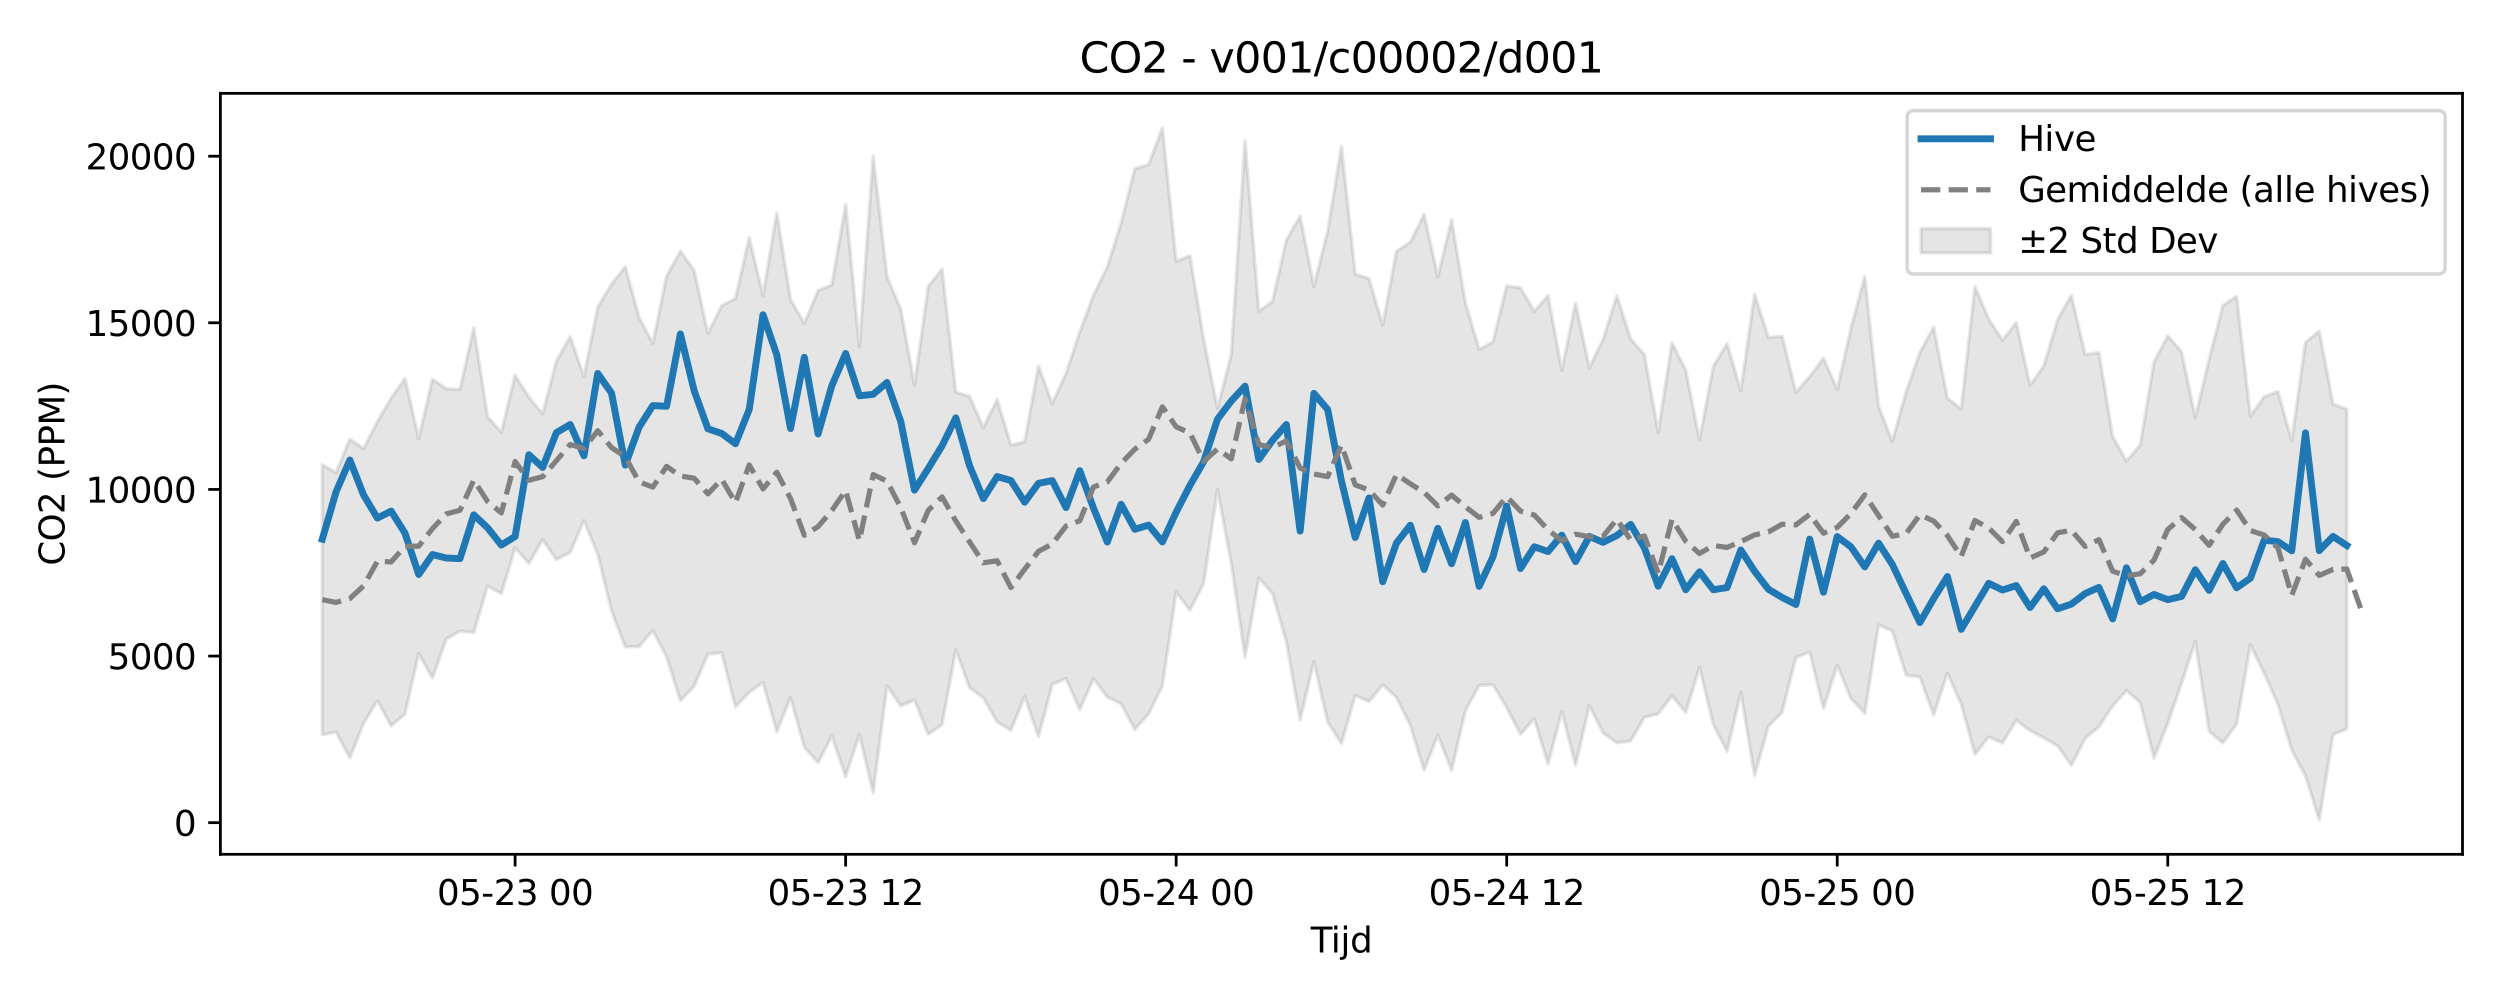 <?xml version="1.0" encoding="utf-8" standalone="no"?>
<!DOCTYPE svg PUBLIC "-//W3C//DTD SVG 1.1//EN"
  "http://www.w3.org/Graphics/SVG/1.1/DTD/svg11.dtd">
<svg xmlns:xlink="http://www.w3.org/1999/xlink" width="720pt" height="288pt" viewBox="0 0 720 288" xmlns="http://www.w3.org/2000/svg" version="1.1">
 <defs>
  <style type="text/css">*{stroke-linejoin: round; stroke-linecap: butt}</style>
 </defs>
 <g id="figure_1">
  <g id="patch_1">
   <path d="M 0 288 
L 720 288 
L 720 0 
L 0 0 
z
" style="fill: #ffffff"/>
  </g>
  <g id="axes_1">
   <g id="patch_2">
    <path d="M 63.47 246.04 
L 709.2 246.04 
L 709.2 26.88 
L 63.47 26.88 
z
" style="fill: #ffffff"/>
   </g>
   <g id="FillBetweenPolyCollection_1">
    <defs>
     <path id="m6655525fe7" d="M 92.821 -154.16 
L 92.821 -76.426 
L 96.788 -77.135 
L 100.754 -69.691 
L 104.721 -79.744 
L 108.687 -86.208 
L 112.653 -78.952 
L 116.62 -82.343 
L 120.586 -99.752 
L 124.553 -92.771 
L 128.519 -103.938 
L 132.485 -106.259 
L 136.452 -105.819 
L 140.418 -119.197 
L 144.385 -117.043 
L 148.351 -130.26 
L 152.317 -125.713 
L 156.284 -132.64 
L 160.25 -126.837 
L 164.217 -128.931 
L 168.183 -138.089 
L 172.149 -128.397 
L 176.116 -112.069 
L 180.082 -101.693 
L 184.049 -101.79 
L 188.015 -106.404 
L 191.981 -98.877 
L 195.948 -86.169 
L 199.914 -90.416 
L 203.881 -99.601 
L 207.847 -100.021 
L 211.813 -84.425 
L 215.78 -88.603 
L 219.746 -91.478 
L 223.713 -77.292 
L 227.679 -87.034 
L 231.645 -72.841 
L 235.612 -68.35 
L 239.578 -76.042 
L 243.545 -64.373 
L 247.511 -76.501 
L 251.477 -59.657 
L 255.444 -90.473 
L 259.41 -84.742 
L 263.377 -86.346 
L 267.343 -76.532 
L 271.309 -79.321 
L 275.276 -100.849 
L 279.242 -89.935 
L 283.209 -87.026 
L 287.175 -80.072 
L 291.141 -77.696 
L 295.108 -87.429 
L 299.074 -75.848 
L 303.041 -90.877 
L 307.007 -92.589 
L 310.973 -83.638 
L 314.94 -92.547 
L 318.906 -87.24 
L 322.873 -85.336 
L 326.839 -77.918 
L 330.805 -82.412 
L 334.772 -90.482 
L 338.738 -117.431 
L 342.705 -112.25 
L 346.671 -120.02 
L 350.637 -147.024 
L 354.604 -125.821 
L 358.57 -98.795 
L 362.537 -121.598 
L 366.503 -117.037 
L 370.469 -103.209 
L 374.436 -80.672 
L 378.402 -97.445 
L 382.369 -80.086 
L 386.335 -73.873 
L 390.301 -87.696 
L 394.268 -85.981 
L 398.234 -90.757 
L 402.201 -87.072 
L 406.167 -79.118 
L 410.133 -66.188 
L 414.1 -76.339 
L 418.066 -66.159 
L 422.033 -83.351 
L 425.999 -90.594 
L 429.965 -90.806 
L 433.932 -84.259 
L 437.898 -76.525 
L 441.865 -81.026 
L 445.831 -67.964 
L 449.797 -83.109 
L 453.764 -67.62 
L 457.73 -84.766 
L 461.697 -76.906 
L 465.663 -74.081 
L 469.629 -74.567 
L 473.596 -81.436 
L 477.562 -82.438 
L 481.529 -87.59 
L 485.495 -82.84 
L 489.461 -95.821 
L 493.428 -79.373 
L 497.394 -71.632 
L 501.361 -88.594 
L 505.327 -64.614 
L 509.293 -78.826 
L 513.26 -82.901 
L 517.226 -98.661 
L 521.193 -100.218 
L 525.159 -83.985 
L 529.125 -96.435 
L 533.092 -86.782 
L 537.058 -82.611 
L 541.025 -108.056 
L 544.991 -106.29 
L 548.957 -93.534 
L 552.924 -93.077 
L 556.89 -82.117 
L 560.857 -94.152 
L 564.823 -85.252 
L 568.789 -70.772 
L 572.756 -75.77 
L 576.722 -74.005 
L 580.689 -80.584 
L 584.655 -77.593 
L 588.621 -75.478 
L 592.588 -73.182 
L 596.554 -67.614 
L 600.521 -75.339 
L 604.487 -78.713 
L 608.453 -84.722 
L 612.42 -89.133 
L 616.386 -85.651 
L 620.353 -69.713 
L 624.319 -79.729 
L 628.285 -91.239 
L 632.252 -103.239 
L 636.218 -77.458 
L 640.185 -74.034 
L 644.151 -79.531 
L 648.117 -102.323 
L 652.084 -94.085 
L 656.05 -85.161 
L 660.017 -72.027 
L 663.983 -64.51 
L 667.949 -51.922 
L 671.916 -76.417 
L 675.882 -78.102 
L 675.882 -170.117 
L 675.882 -170.117 
L 671.916 -171.62 
L 667.949 -192.622 
L 663.983 -189.4 
L 660.017 -161.06 
L 656.05 -175.26 
L 652.084 -173.754 
L 648.117 -168.086 
L 644.151 -202.642 
L 640.185 -200.001 
L 636.218 -184.437 
L 632.252 -167.715 
L 628.285 -186.642 
L 624.319 -191.296 
L 620.353 -183.701 
L 616.386 -159.849 
L 612.42 -155.225 
L 608.453 -162.24 
L 604.487 -186.461 
L 600.521 -185.912 
L 596.554 -202.949 
L 592.588 -195.923 
L 588.621 -182.619 
L 584.655 -176.964 
L 580.689 -195.097 
L 576.722 -190.007 
L 572.756 -196.066 
L 568.789 -205.449 
L 564.823 -170.229 
L 560.857 -173.326 
L 556.89 -193.778 
L 552.924 -186.462 
L 548.957 -175.15 
L 544.991 -160.853 
L 541.025 -170.952 
L 537.058 -208.352 
L 533.092 -193.526 
L 529.125 -175.803 
L 525.159 -184.883 
L 521.193 -179.51 
L 517.226 -175.006 
L 513.26 -191.148 
L 509.293 -190.761 
L 505.327 -203.283 
L 501.361 -175.446 
L 497.394 -189.049 
L 493.428 -182.414 
L 489.461 -161.366 
L 485.495 -181.404 
L 481.529 -189.279 
L 477.562 -163.396 
L 473.596 -185.848 
L 469.629 -190.381 
L 465.663 -202.838 
L 461.697 -190.242 
L 457.73 -182.123 
L 453.764 -200.7 
L 449.797 -181.401 
L 445.831 -202.89 
L 441.865 -198.323 
L 437.898 -205.109 
L 433.932 -205.641 
L 429.965 -189.485 
L 425.999 -187.39 
L 422.033 -200.753 
L 418.066 -224.683 
L 414.1 -208.248 
L 410.133 -226.24 
L 406.167 -218.23 
L 402.201 -215.66 
L 398.234 -194.335 
L 394.268 -207.772 
L 390.301 -209.036 
L 386.335 -245.778 
L 382.369 -221.371 
L 378.402 -205.503 
L 374.436 -225.753 
L 370.469 -218.851 
L 366.503 -201.218 
L 362.537 -198.311 
L 358.57 -247.429 
L 354.604 -185.879 
L 350.637 -170.373 
L 346.671 -190.18 
L 342.705 -214.366 
L 338.738 -212.741 
L 334.772 -251.158 
L 330.805 -240.605 
L 326.839 -239.387 
L 322.873 -223.767 
L 318.906 -211.12 
L 314.94 -202.992 
L 310.973 -192.398 
L 307.007 -180.41 
L 303.041 -171.786 
L 299.074 -182.557 
L 295.108 -160.742 
L 291.141 -159.839 
L 287.175 -172.931 
L 283.209 -164.815 
L 279.242 -173.835 
L 275.276 -175.037 
L 271.309 -210.468 
L 267.343 -205.534 
L 263.377 -177.049 
L 259.41 -198.919 
L 255.444 -208.406 
L 251.477 -242.985 
L 247.511 -188.082 
L 243.545 -229.139 
L 239.578 -205.933 
L 235.612 -204.336 
L 231.645 -194.834 
L 227.679 -201.726 
L 223.713 -226.701 
L 219.746 -202.883 
L 215.78 -219.581 
L 211.813 -202.042 
L 207.847 -199.921 
L 203.881 -191.937 
L 199.914 -210.152 
L 195.948 -215.646 
L 191.981 -208.51 
L 188.015 -189.04 
L 184.049 -196.628 
L 180.082 -211.141 
L 176.116 -206.159 
L 172.149 -199.535 
L 168.183 -179.556 
L 164.217 -191.032 
L 160.25 -184.009 
L 156.284 -168.8 
L 152.317 -173.645 
L 148.351 -179.886 
L 144.385 -163.53 
L 140.418 -167.922 
L 136.452 -193.618 
L 132.485 -175.843 
L 128.519 -176.03 
L 124.553 -178.758 
L 120.586 -161.642 
L 116.62 -179.026 
L 112.653 -173.356 
L 108.687 -166.548 
L 104.721 -158.811 
L 100.754 -161.524 
L 96.788 -151.877 
L 92.821 -154.16 
z
" style="stroke: #808080; stroke-opacity: 0.2"/>
    </defs>
    <g clip-path="url(#pc5f9fccca8)">
     <use xlink:href="#m6655525fe7" x="0" y="288" style="fill: #808080; fill-opacity: 0.2; stroke: #808080; stroke-opacity: 0.2"/>
    </g>
   </g>
   <g id="matplotlib.axis_1">
    <g id="xtick_1">
     <g id="line2d_1">
      <defs>
       <path id="m9330e17f0e" d="M 0 0 
L 0 3.5 
" style="stroke: #000000; stroke-width: 0.8"/>
      </defs>
      <g>
       <use xlink:href="#m9330e17f0e" x="148.351" y="246.04" style="stroke: #000000; stroke-width: 0.8"/>
      </g>
     </g>
     <g id="text_1">
      <!-- 05-23 00 -->
      <g transform="translate(125.871 260.638) scale(0.1 -0.1)">
       <defs>
        <path id="DejaVuSans-30" d="M 2034 4250 
Q 1547 4250 1301 3770 
Q 1056 3291 1056 2328 
Q 1056 1369 1301 889 
Q 1547 409 2034 409 
Q 2525 409 2770 889 
Q 3016 1369 3016 2328 
Q 3016 3291 2770 3770 
Q 2525 4250 2034 4250 
z
M 2034 4750 
Q 2819 4750 3233 4129 
Q 3647 3509 3647 2328 
Q 3647 1150 3233 529 
Q 2819 -91 2034 -91 
Q 1250 -91 836 529 
Q 422 1150 422 2328 
Q 422 3509 836 4129 
Q 1250 4750 2034 4750 
z
" transform="scale(0.016)"/>
        <path id="DejaVuSans-35" d="M 691 4666 
L 3169 4666 
L 3169 4134 
L 1269 4134 
L 1269 2991 
Q 1406 3038 1543 3061 
Q 1681 3084 1819 3084 
Q 2600 3084 3056 2656 
Q 3513 2228 3513 1497 
Q 3513 744 3044 326 
Q 2575 -91 1722 -91 
Q 1428 -91 1123 -41 
Q 819 9 494 109 
L 494 744 
Q 775 591 1075 516 
Q 1375 441 1709 441 
Q 2250 441 2565 725 
Q 2881 1009 2881 1497 
Q 2881 1984 2565 2268 
Q 2250 2553 1709 2553 
Q 1456 2553 1204 2497 
Q 953 2441 691 2322 
L 691 4666 
z
" transform="scale(0.016)"/>
        <path id="DejaVuSans-2d" d="M 313 2009 
L 1997 2009 
L 1997 1497 
L 313 1497 
L 313 2009 
z
" transform="scale(0.016)"/>
        <path id="DejaVuSans-32" d="M 1228 531 
L 3431 531 
L 3431 0 
L 469 0 
L 469 531 
Q 828 903 1448 1529 
Q 2069 2156 2228 2338 
Q 2531 2678 2651 2914 
Q 2772 3150 2772 3378 
Q 2772 3750 2511 3984 
Q 2250 4219 1831 4219 
Q 1534 4219 1204 4116 
Q 875 4013 500 3803 
L 500 4441 
Q 881 4594 1212 4672 
Q 1544 4750 1819 4750 
Q 2544 4750 2975 4387 
Q 3406 4025 3406 3419 
Q 3406 3131 3298 2873 
Q 3191 2616 2906 2266 
Q 2828 2175 2409 1742 
Q 1991 1309 1228 531 
z
" transform="scale(0.016)"/>
        <path id="DejaVuSans-33" d="M 2597 2516 
Q 3050 2419 3304 2112 
Q 3559 1806 3559 1356 
Q 3559 666 3084 287 
Q 2609 -91 1734 -91 
Q 1441 -91 1130 -33 
Q 819 25 488 141 
L 488 750 
Q 750 597 1062 519 
Q 1375 441 1716 441 
Q 2309 441 2620 675 
Q 2931 909 2931 1356 
Q 2931 1769 2642 2001 
Q 2353 2234 1838 2234 
L 1294 2234 
L 1294 2753 
L 1863 2753 
Q 2328 2753 2575 2939 
Q 2822 3125 2822 3475 
Q 2822 3834 2567 4026 
Q 2313 4219 1838 4219 
Q 1578 4219 1281 4162 
Q 984 4106 628 3988 
L 628 4550 
Q 988 4650 1302 4700 
Q 1616 4750 1894 4750 
Q 2613 4750 3031 4423 
Q 3450 4097 3450 3541 
Q 3450 3153 3228 2886 
Q 3006 2619 2597 2516 
z
" transform="scale(0.016)"/>
        <path id="DejaVuSans-20" transform="scale(0.016)"/>
       </defs>
       <use xlink:href="#DejaVuSans-30"/>
       <use xlink:href="#DejaVuSans-35" transform="translate(63.623 0)"/>
       <use xlink:href="#DejaVuSans-2d" transform="translate(127.246 0)"/>
       <use xlink:href="#DejaVuSans-32" transform="translate(163.33 0)"/>
       <use xlink:href="#DejaVuSans-33" transform="translate(226.953 0)"/>
       <use xlink:href="#DejaVuSans-20" transform="translate(290.576 0)"/>
       <use xlink:href="#DejaVuSans-30" transform="translate(322.363 0)"/>
       <use xlink:href="#DejaVuSans-30" transform="translate(385.986 0)"/>
      </g>
     </g>
    </g>
    <g id="xtick_2">
     <g id="line2d_2">
      <g>
       <use xlink:href="#m9330e17f0e" x="243.545" y="246.04" style="stroke: #000000; stroke-width: 0.8"/>
      </g>
     </g>
     <g id="text_2">
      <!-- 05-23 12 -->
      <g transform="translate(221.064 260.638) scale(0.1 -0.1)">
       <defs>
        <path id="DejaVuSans-31" d="M 794 531 
L 1825 531 
L 1825 4091 
L 703 3866 
L 703 4441 
L 1819 4666 
L 2450 4666 
L 2450 531 
L 3481 531 
L 3481 0 
L 794 0 
L 794 531 
z
" transform="scale(0.016)"/>
       </defs>
       <use xlink:href="#DejaVuSans-30"/>
       <use xlink:href="#DejaVuSans-35" transform="translate(63.623 0)"/>
       <use xlink:href="#DejaVuSans-2d" transform="translate(127.246 0)"/>
       <use xlink:href="#DejaVuSans-32" transform="translate(163.33 0)"/>
       <use xlink:href="#DejaVuSans-33" transform="translate(226.953 0)"/>
       <use xlink:href="#DejaVuSans-20" transform="translate(290.576 0)"/>
       <use xlink:href="#DejaVuSans-31" transform="translate(322.363 0)"/>
       <use xlink:href="#DejaVuSans-32" transform="translate(385.986 0)"/>
      </g>
     </g>
    </g>
    <g id="xtick_3">
     <g id="line2d_3">
      <g>
       <use xlink:href="#m9330e17f0e" x="338.738" y="246.04" style="stroke: #000000; stroke-width: 0.8"/>
      </g>
     </g>
     <g id="text_3">
      <!-- 05-24 00 -->
      <g transform="translate(316.258 260.638) scale(0.1 -0.1)">
       <defs>
        <path id="DejaVuSans-34" d="M 2419 4116 
L 825 1625 
L 2419 1625 
L 2419 4116 
z
M 2253 4666 
L 3047 4666 
L 3047 1625 
L 3713 1625 
L 3713 1100 
L 3047 1100 
L 3047 0 
L 2419 0 
L 2419 1100 
L 313 1100 
L 313 1709 
L 2253 4666 
z
" transform="scale(0.016)"/>
       </defs>
       <use xlink:href="#DejaVuSans-30"/>
       <use xlink:href="#DejaVuSans-35" transform="translate(63.623 0)"/>
       <use xlink:href="#DejaVuSans-2d" transform="translate(127.246 0)"/>
       <use xlink:href="#DejaVuSans-32" transform="translate(163.33 0)"/>
       <use xlink:href="#DejaVuSans-34" transform="translate(226.953 0)"/>
       <use xlink:href="#DejaVuSans-20" transform="translate(290.576 0)"/>
       <use xlink:href="#DejaVuSans-30" transform="translate(322.363 0)"/>
       <use xlink:href="#DejaVuSans-30" transform="translate(385.986 0)"/>
      </g>
     </g>
    </g>
    <g id="xtick_4">
     <g id="line2d_4">
      <g>
       <use xlink:href="#m9330e17f0e" x="433.932" y="246.04" style="stroke: #000000; stroke-width: 0.8"/>
      </g>
     </g>
     <g id="text_4">
      <!-- 05-24 12 -->
      <g transform="translate(411.451 260.638) scale(0.1 -0.1)">
       <use xlink:href="#DejaVuSans-30"/>
       <use xlink:href="#DejaVuSans-35" transform="translate(63.623 0)"/>
       <use xlink:href="#DejaVuSans-2d" transform="translate(127.246 0)"/>
       <use xlink:href="#DejaVuSans-32" transform="translate(163.33 0)"/>
       <use xlink:href="#DejaVuSans-34" transform="translate(226.953 0)"/>
       <use xlink:href="#DejaVuSans-20" transform="translate(290.576 0)"/>
       <use xlink:href="#DejaVuSans-31" transform="translate(322.363 0)"/>
       <use xlink:href="#DejaVuSans-32" transform="translate(385.986 0)"/>
      </g>
     </g>
    </g>
    <g id="xtick_5">
     <g id="line2d_5">
      <g>
       <use xlink:href="#m9330e17f0e" x="529.125" y="246.04" style="stroke: #000000; stroke-width: 0.8"/>
      </g>
     </g>
     <g id="text_5">
      <!-- 05-25 00 -->
      <g transform="translate(506.645 260.638) scale(0.1 -0.1)">
       <use xlink:href="#DejaVuSans-30"/>
       <use xlink:href="#DejaVuSans-35" transform="translate(63.623 0)"/>
       <use xlink:href="#DejaVuSans-2d" transform="translate(127.246 0)"/>
       <use xlink:href="#DejaVuSans-32" transform="translate(163.33 0)"/>
       <use xlink:href="#DejaVuSans-35" transform="translate(226.953 0)"/>
       <use xlink:href="#DejaVuSans-20" transform="translate(290.576 0)"/>
       <use xlink:href="#DejaVuSans-30" transform="translate(322.363 0)"/>
       <use xlink:href="#DejaVuSans-30" transform="translate(385.986 0)"/>
      </g>
     </g>
    </g>
    <g id="xtick_6">
     <g id="line2d_6">
      <g>
       <use xlink:href="#m9330e17f0e" x="624.319" y="246.04" style="stroke: #000000; stroke-width: 0.8"/>
      </g>
     </g>
     <g id="text_6">
      <!-- 05-25 12 -->
      <g transform="translate(601.839 260.638) scale(0.1 -0.1)">
       <use xlink:href="#DejaVuSans-30"/>
       <use xlink:href="#DejaVuSans-35" transform="translate(63.623 0)"/>
       <use xlink:href="#DejaVuSans-2d" transform="translate(127.246 0)"/>
       <use xlink:href="#DejaVuSans-32" transform="translate(163.33 0)"/>
       <use xlink:href="#DejaVuSans-35" transform="translate(226.953 0)"/>
       <use xlink:href="#DejaVuSans-20" transform="translate(290.576 0)"/>
       <use xlink:href="#DejaVuSans-31" transform="translate(322.363 0)"/>
       <use xlink:href="#DejaVuSans-32" transform="translate(385.986 0)"/>
      </g>
     </g>
    </g>
    <g id="text_7">
     <!-- Tijd -->
     <g transform="translate(377.485 274.317) scale(0.1 -0.1)">
      <defs>
       <path id="DejaVuSans-54" d="M -19 4666 
L 3928 4666 
L 3928 4134 
L 2272 4134 
L 2272 0 
L 1638 0 
L 1638 4134 
L -19 4134 
L -19 4666 
z
" transform="scale(0.016)"/>
       <path id="DejaVuSans-69" d="M 603 3500 
L 1178 3500 
L 1178 0 
L 603 0 
L 603 3500 
z
M 603 4863 
L 1178 4863 
L 1178 4134 
L 603 4134 
L 603 4863 
z
" transform="scale(0.016)"/>
       <path id="DejaVuSans-6a" d="M 603 3500 
L 1178 3500 
L 1178 -63 
Q 1178 -731 923 -1031 
Q 669 -1331 103 -1331 
L -116 -1331 
L -116 -844 
L 38 -844 
Q 366 -844 484 -692 
Q 603 -541 603 -63 
L 603 3500 
z
M 603 4863 
L 1178 4863 
L 1178 4134 
L 603 4134 
L 603 4863 
z
" transform="scale(0.016)"/>
       <path id="DejaVuSans-64" d="M 2906 2969 
L 2906 4863 
L 3481 4863 
L 3481 0 
L 2906 0 
L 2906 525 
Q 2725 213 2448 61 
Q 2172 -91 1784 -91 
Q 1150 -91 751 415 
Q 353 922 353 1747 
Q 353 2572 751 3078 
Q 1150 3584 1784 3584 
Q 2172 3584 2448 3432 
Q 2725 3281 2906 2969 
z
M 947 1747 
Q 947 1113 1208 752 
Q 1469 391 1925 391 
Q 2381 391 2643 752 
Q 2906 1113 2906 1747 
Q 2906 2381 2643 2742 
Q 2381 3103 1925 3103 
Q 1469 3103 1208 2742 
Q 947 2381 947 1747 
z
" transform="scale(0.016)"/>
      </defs>
      <use xlink:href="#DejaVuSans-54"/>
      <use xlink:href="#DejaVuSans-69" transform="translate(57.959 0)"/>
      <use xlink:href="#DejaVuSans-6a" transform="translate(85.742 0)"/>
      <use xlink:href="#DejaVuSans-64" transform="translate(113.525 0)"/>
     </g>
    </g>
   </g>
   <g id="matplotlib.axis_2">
    <g id="ytick_1">
     <g id="line2d_7">
      <defs>
       <path id="mc19db36b5b" d="M 0 0 
L -3.5 0 
" style="stroke: #000000; stroke-width: 0.8"/>
      </defs>
      <g>
       <use xlink:href="#mc19db36b5b" x="63.47" y="236.93" style="stroke: #000000; stroke-width: 0.8"/>
      </g>
     </g>
     <g id="text_8">
      <!-- 0 -->
      <g transform="translate(50.108 240.729) scale(0.1 -0.1)">
       <use xlink:href="#DejaVuSans-30"/>
      </g>
     </g>
    </g>
    <g id="ytick_2">
     <g id="line2d_8">
      <g>
       <use xlink:href="#mc19db36b5b" x="63.47" y="188.943" style="stroke: #000000; stroke-width: 0.8"/>
      </g>
     </g>
     <g id="text_9">
      <!-- 5000 -->
      <g transform="translate(31.02 192.742) scale(0.1 -0.1)">
       <use xlink:href="#DejaVuSans-35"/>
       <use xlink:href="#DejaVuSans-30" transform="translate(63.623 0)"/>
       <use xlink:href="#DejaVuSans-30" transform="translate(127.246 0)"/>
       <use xlink:href="#DejaVuSans-30" transform="translate(190.869 0)"/>
      </g>
     </g>
    </g>
    <g id="ytick_3">
     <g id="line2d_9">
      <g>
       <use xlink:href="#mc19db36b5b" x="63.47" y="140.956" style="stroke: #000000; stroke-width: 0.8"/>
      </g>
     </g>
     <g id="text_10">
      <!-- 10000 -->
      <g transform="translate(24.657 144.756) scale(0.1 -0.1)">
       <use xlink:href="#DejaVuSans-31"/>
       <use xlink:href="#DejaVuSans-30" transform="translate(63.623 0)"/>
       <use xlink:href="#DejaVuSans-30" transform="translate(127.246 0)"/>
       <use xlink:href="#DejaVuSans-30" transform="translate(190.869 0)"/>
       <use xlink:href="#DejaVuSans-30" transform="translate(254.492 0)"/>
      </g>
     </g>
    </g>
    <g id="ytick_4">
     <g id="line2d_10">
      <g>
       <use xlink:href="#mc19db36b5b" x="63.47" y="92.969" style="stroke: #000000; stroke-width: 0.8"/>
      </g>
     </g>
     <g id="text_11">
      <!-- 15000 -->
      <g transform="translate(24.657 96.769) scale(0.1 -0.1)">
       <use xlink:href="#DejaVuSans-31"/>
       <use xlink:href="#DejaVuSans-35" transform="translate(63.623 0)"/>
       <use xlink:href="#DejaVuSans-30" transform="translate(127.246 0)"/>
       <use xlink:href="#DejaVuSans-30" transform="translate(190.869 0)"/>
       <use xlink:href="#DejaVuSans-30" transform="translate(254.492 0)"/>
      </g>
     </g>
    </g>
    <g id="ytick_5">
     <g id="line2d_11">
      <g>
       <use xlink:href="#mc19db36b5b" x="63.47" y="44.982" style="stroke: #000000; stroke-width: 0.8"/>
      </g>
     </g>
     <g id="text_12">
      <!-- 20000 -->
      <g transform="translate(24.657 48.782) scale(0.1 -0.1)">
       <use xlink:href="#DejaVuSans-32"/>
       <use xlink:href="#DejaVuSans-30" transform="translate(63.623 0)"/>
       <use xlink:href="#DejaVuSans-30" transform="translate(127.246 0)"/>
       <use xlink:href="#DejaVuSans-30" transform="translate(190.869 0)"/>
       <use xlink:href="#DejaVuSans-30" transform="translate(254.492 0)"/>
      </g>
     </g>
    </g>
    <g id="text_13">
     <!-- CO2 (PPM) -->
     <g transform="translate(18.578 162.903) rotate(-90) scale(0.1 -0.1)">
      <defs>
       <path id="DejaVuSans-43" d="M 4122 4306 
L 4122 3641 
Q 3803 3938 3442 4084 
Q 3081 4231 2675 4231 
Q 1875 4231 1450 3742 
Q 1025 3253 1025 2328 
Q 1025 1406 1450 917 
Q 1875 428 2675 428 
Q 3081 428 3442 575 
Q 3803 722 4122 1019 
L 4122 359 
Q 3791 134 3420 21 
Q 3050 -91 2638 -91 
Q 1578 -91 968 557 
Q 359 1206 359 2328 
Q 359 3453 968 4101 
Q 1578 4750 2638 4750 
Q 3056 4750 3426 4639 
Q 3797 4528 4122 4306 
z
" transform="scale(0.016)"/>
       <path id="DejaVuSans-4f" d="M 2522 4238 
Q 1834 4238 1429 3725 
Q 1025 3213 1025 2328 
Q 1025 1447 1429 934 
Q 1834 422 2522 422 
Q 3209 422 3611 934 
Q 4013 1447 4013 2328 
Q 4013 3213 3611 3725 
Q 3209 4238 2522 4238 
z
M 2522 4750 
Q 3503 4750 4090 4092 
Q 4678 3434 4678 2328 
Q 4678 1225 4090 567 
Q 3503 -91 2522 -91 
Q 1538 -91 948 565 
Q 359 1222 359 2328 
Q 359 3434 948 4092 
Q 1538 4750 2522 4750 
z
" transform="scale(0.016)"/>
       <path id="DejaVuSans-28" d="M 1984 4856 
Q 1566 4138 1362 3434 
Q 1159 2731 1159 2009 
Q 1159 1288 1364 580 
Q 1569 -128 1984 -844 
L 1484 -844 
Q 1016 -109 783 600 
Q 550 1309 550 2009 
Q 550 2706 781 3412 
Q 1013 4119 1484 4856 
L 1984 4856 
z
" transform="scale(0.016)"/>
       <path id="DejaVuSans-50" d="M 1259 4147 
L 1259 2394 
L 2053 2394 
Q 2494 2394 2734 2622 
Q 2975 2850 2975 3272 
Q 2975 3691 2734 3919 
Q 2494 4147 2053 4147 
L 1259 4147 
z
M 628 4666 
L 2053 4666 
Q 2838 4666 3239 4311 
Q 3641 3956 3641 3272 
Q 3641 2581 3239 2228 
Q 2838 1875 2053 1875 
L 1259 1875 
L 1259 0 
L 628 0 
L 628 4666 
z
" transform="scale(0.016)"/>
       <path id="DejaVuSans-4d" d="M 628 4666 
L 1569 4666 
L 2759 1491 
L 3956 4666 
L 4897 4666 
L 4897 0 
L 4281 0 
L 4281 4097 
L 3078 897 
L 2444 897 
L 1241 4097 
L 1241 0 
L 628 0 
L 628 4666 
z
" transform="scale(0.016)"/>
       <path id="DejaVuSans-29" d="M 513 4856 
L 1013 4856 
Q 1481 4119 1714 3412 
Q 1947 2706 1947 2009 
Q 1947 1309 1714 600 
Q 1481 -109 1013 -844 
L 513 -844 
Q 928 -128 1133 580 
Q 1338 1288 1338 2009 
Q 1338 2731 1133 3434 
Q 928 4138 513 4856 
z
" transform="scale(0.016)"/>
      </defs>
      <use xlink:href="#DejaVuSans-43"/>
      <use xlink:href="#DejaVuSans-4f" transform="translate(69.824 0)"/>
      <use xlink:href="#DejaVuSans-32" transform="translate(148.535 0)"/>
      <use xlink:href="#DejaVuSans-20" transform="translate(212.158 0)"/>
      <use xlink:href="#DejaVuSans-28" transform="translate(243.945 0)"/>
      <use xlink:href="#DejaVuSans-50" transform="translate(282.959 0)"/>
      <use xlink:href="#DejaVuSans-50" transform="translate(343.262 0)"/>
      <use xlink:href="#DejaVuSans-4d" transform="translate(403.564 0)"/>
      <use xlink:href="#DejaVuSans-29" transform="translate(489.844 0)"/>
     </g>
    </g>
   </g>
   <g id="line2d_12">
    <path d="M 92.821 155.276 
L 96.788 141.647 
L 100.754 132.485 
L 104.721 142.573 
L 108.687 149.21 
L 112.653 147.198 
L 116.62 153.526 
L 120.586 165.439 
L 124.553 159.71 
L 128.519 160.708 
L 132.485 160.874 
L 136.452 148.279 
L 140.418 151.996 
L 144.385 156.984 
L 148.351 154.505 
L 152.317 130.965 
L 156.284 134.616 
L 160.25 124.593 
L 164.217 122.257 
L 168.183 131.25 
L 172.149 107.557 
L 176.116 113.201 
L 180.082 133.937 
L 184.049 123.028 
L 188.015 116.819 
L 191.981 117.006 
L 195.948 96.185 
L 199.914 112.519 
L 203.881 123.492 
L 207.847 124.845 
L 211.813 127.784 
L 215.78 117.916 
L 219.746 90.647 
L 223.713 102.212 
L 227.679 123.417 
L 231.645 102.903 
L 235.612 124.97 
L 239.578 111.041 
L 243.545 101.805 
L 247.511 113.988 
L 251.477 113.562 
L 255.444 110.153 
L 259.41 121.362 
L 263.377 141.151 
L 267.343 134.904 
L 271.309 128.4 
L 275.276 120.348 
L 279.242 134.168 
L 283.209 143.591 
L 287.175 137.255 
L 291.141 138.389 
L 295.108 144.629 
L 299.074 139.206 
L 303.041 138.41 
L 307.007 146.177 
L 310.973 135.563 
L 314.94 146.376 
L 318.906 156.101 
L 322.873 145.23 
L 326.839 152.428 
L 330.805 151.232 
L 334.772 156.072 
L 338.738 147.508 
L 342.705 139.795 
L 346.671 132.946 
L 350.637 120.722 
L 354.604 115.491 
L 358.57 111.219 
L 362.537 132.331 
L 366.503 126.805 
L 370.469 122.27 
L 374.436 152.953 
L 378.402 113.303 
L 382.369 117.937 
L 386.335 138.522 
L 390.301 154.801 
L 394.268 143.426 
L 398.234 167.536 
L 402.201 156.366 
L 406.167 151.278 
L 410.133 164.012 
L 414.1 152.152 
L 418.066 162.346 
L 422.033 150.491 
L 425.999 168.87 
L 429.965 160.353 
L 433.932 145.765 
L 437.898 163.744 
L 441.865 157.469 
L 445.831 158.846 
L 449.797 154.13 
L 453.764 161.739 
L 457.73 154.489 
L 461.697 156.187 
L 465.663 154.229 
L 469.629 151.04 
L 473.596 157.804 
L 477.562 168.811 
L 481.529 160.925 
L 485.495 169.841 
L 489.461 164.687 
L 493.428 169.841 
L 497.394 169.217 
L 501.361 158.401 
L 505.327 164.534 
L 509.293 169.7 
L 513.26 172.068 
L 517.226 174.077 
L 521.193 155.272 
L 525.159 170.551 
L 529.125 154.537 
L 533.092 157.515 
L 537.058 163.254 
L 541.025 156.424 
L 544.991 162.56 
L 552.924 179.288 
L 556.89 172.393 
L 560.857 166.058 
L 564.823 181.251 
L 572.756 167.999 
L 576.722 169.921 
L 580.689 168.654 
L 584.655 174.96 
L 588.621 169.576 
L 592.588 175.331 
L 596.554 173.99 
L 600.521 170.943 
L 604.487 169.177 
L 608.453 178.242 
L 612.42 163.529 
L 616.386 173.293 
L 620.353 171.214 
L 624.319 172.701 
L 628.285 171.764 
L 632.252 164.099 
L 636.218 170.027 
L 640.185 162.291 
L 644.151 169.283 
L 648.117 166.509 
L 652.084 155.568 
L 656.05 155.995 
L 660.017 158.62 
L 663.983 124.663 
L 667.949 158.572 
L 671.916 154.492 
L 675.882 157.094 
L 675.882 157.094 
" clip-path="url(#pc5f9fccca8)" style="fill: none; stroke: #1f77b4; stroke-width: 2; stroke-linecap: square"/>
   </g>
   <g id="line2d_13">
    <path d="M 92.821 172.707 
L 96.788 173.494 
L 100.754 172.393 
L 104.721 168.722 
L 108.687 161.622 
L 112.653 161.846 
L 116.62 157.316 
L 120.586 157.303 
L 124.553 152.235 
L 128.519 148.016 
L 132.485 146.949 
L 136.452 138.281 
L 140.418 144.44 
L 144.385 147.714 
L 148.351 132.927 
L 152.317 138.321 
L 156.284 137.28 
L 164.217 128.018 
L 168.183 129.177 
L 172.149 124.034 
L 176.116 128.886 
L 180.082 131.583 
L 184.049 138.791 
L 188.015 140.278 
L 191.981 134.307 
L 195.948 137.093 
L 199.914 137.716 
L 203.881 142.231 
L 207.847 138.029 
L 211.813 144.766 
L 215.78 133.908 
L 219.746 140.82 
L 223.713 136.004 
L 227.679 143.62 
L 231.645 154.163 
L 235.612 151.657 
L 239.578 147.013 
L 243.545 141.244 
L 247.511 155.708 
L 251.477 136.679 
L 255.444 138.561 
L 259.41 146.17 
L 263.377 156.303 
L 267.343 146.967 
L 271.309 143.106 
L 275.276 150.057 
L 283.209 162.08 
L 287.175 161.499 
L 291.141 169.233 
L 295.108 163.915 
L 299.074 158.798 
L 303.041 156.668 
L 307.007 151.501 
L 310.973 149.982 
L 314.94 140.231 
L 318.906 138.82 
L 322.873 133.448 
L 326.839 129.347 
L 330.805 126.491 
L 334.772 117.18 
L 338.738 122.914 
L 342.705 124.692 
L 346.671 132.9 
L 350.637 129.302 
L 354.604 132.15 
L 358.57 114.888 
L 362.537 128.045 
L 366.503 128.872 
L 370.469 126.97 
L 374.436 134.787 
L 378.402 136.526 
L 382.369 137.271 
L 386.335 128.174 
L 390.301 139.634 
L 394.268 141.124 
L 398.234 145.454 
L 402.201 136.634 
L 406.167 139.326 
L 410.133 141.786 
L 414.1 145.706 
L 418.066 142.579 
L 422.033 145.948 
L 425.999 149.008 
L 429.965 147.854 
L 433.932 143.05 
L 437.898 147.183 
L 441.865 148.325 
L 445.831 152.573 
L 449.797 155.745 
L 453.764 153.84 
L 457.73 154.555 
L 461.697 154.426 
L 465.663 149.54 
L 469.629 155.526 
L 473.596 154.358 
L 477.562 165.083 
L 481.529 149.566 
L 485.495 155.878 
L 489.461 159.407 
L 493.428 157.107 
L 497.394 157.66 
L 501.361 155.98 
L 505.327 154.051 
L 509.293 153.206 
L 513.26 150.975 
L 517.226 151.166 
L 521.193 148.136 
L 525.159 153.566 
L 529.125 151.881 
L 533.092 147.846 
L 537.058 142.519 
L 544.991 154.428 
L 548.957 153.658 
L 552.924 148.23 
L 556.89 150.052 
L 560.857 154.261 
L 564.823 160.259 
L 568.789 149.889 
L 572.756 152.082 
L 576.722 155.994 
L 580.689 150.159 
L 584.655 160.721 
L 588.621 158.951 
L 592.588 153.447 
L 596.554 152.719 
L 600.521 157.374 
L 604.487 155.413 
L 608.453 164.519 
L 612.42 165.821 
L 616.386 165.25 
L 620.353 161.293 
L 624.319 152.488 
L 628.285 149.06 
L 632.252 152.523 
L 636.218 157.053 
L 640.185 150.983 
L 644.151 146.913 
L 648.117 152.796 
L 652.084 154.08 
L 656.05 157.79 
L 660.017 171.457 
L 663.983 161.045 
L 667.949 165.728 
L 671.916 163.981 
L 675.882 163.891 
L 679.849 175.161 
L 679.849 175.161 
" clip-path="url(#pc5f9fccca8)" style="fill: none; stroke-dasharray: 5.55,2.4; stroke-dashoffset: 0; stroke: #808080; stroke-width: 1.5"/>
   </g>
   <g id="patch_3">
    <path d="M 63.47 246.04 
L 63.47 26.88 
" style="fill: none; stroke: #000000; stroke-width: 0.8; stroke-linejoin: miter; stroke-linecap: square"/>
   </g>
   <g id="patch_4">
    <path d="M 709.2 246.04 
L 709.2 26.88 
" style="fill: none; stroke: #000000; stroke-width: 0.8; stroke-linejoin: miter; stroke-linecap: square"/>
   </g>
   <g id="patch_5">
    <path d="M 63.47 246.04 
L 709.2 246.04 
" style="fill: none; stroke: #000000; stroke-width: 0.8; stroke-linejoin: miter; stroke-linecap: square"/>
   </g>
   <g id="patch_6">
    <path d="M 63.47 26.88 
L 709.2 26.88 
" style="fill: none; stroke: #000000; stroke-width: 0.8; stroke-linejoin: miter; stroke-linecap: square"/>
   </g>
   <g id="text_14">
    <!-- CO2 - v001/c00002/d001 -->
    <g transform="translate(310.932 20.88) scale(0.12 -0.12)">
     <defs>
      <path id="DejaVuSans-76" d="M 191 3500 
L 800 3500 
L 1894 563 
L 2988 3500 
L 3597 3500 
L 2284 0 
L 1503 0 
L 191 3500 
z
" transform="scale(0.016)"/>
      <path id="DejaVuSans-2f" d="M 1625 4666 
L 2156 4666 
L 531 -594 
L 0 -594 
L 1625 4666 
z
" transform="scale(0.016)"/>
      <path id="DejaVuSans-63" d="M 3122 3366 
L 3122 2828 
Q 2878 2963 2633 3030 
Q 2388 3097 2138 3097 
Q 1578 3097 1268 2742 
Q 959 2388 959 1747 
Q 959 1106 1268 751 
Q 1578 397 2138 397 
Q 2388 397 2633 464 
Q 2878 531 3122 666 
L 3122 134 
Q 2881 22 2623 -34 
Q 2366 -91 2075 -91 
Q 1284 -91 818 406 
Q 353 903 353 1747 
Q 353 2603 823 3093 
Q 1294 3584 2113 3584 
Q 2378 3584 2631 3529 
Q 2884 3475 3122 3366 
z
" transform="scale(0.016)"/>
     </defs>
     <use xlink:href="#DejaVuSans-43"/>
     <use xlink:href="#DejaVuSans-4f" transform="translate(69.824 0)"/>
     <use xlink:href="#DejaVuSans-32" transform="translate(148.535 0)"/>
     <use xlink:href="#DejaVuSans-20" transform="translate(212.158 0)"/>
     <use xlink:href="#DejaVuSans-2d" transform="translate(243.945 0)"/>
     <use xlink:href="#DejaVuSans-20" transform="translate(280.029 0)"/>
     <use xlink:href="#DejaVuSans-76" transform="translate(311.816 0)"/>
     <use xlink:href="#DejaVuSans-30" transform="translate(370.996 0)"/>
     <use xlink:href="#DejaVuSans-30" transform="translate(434.619 0)"/>
     <use xlink:href="#DejaVuSans-31" transform="translate(498.242 0)"/>
     <use xlink:href="#DejaVuSans-2f" transform="translate(561.865 0)"/>
     <use xlink:href="#DejaVuSans-63" transform="translate(595.557 0)"/>
     <use xlink:href="#DejaVuSans-30" transform="translate(650.537 0)"/>
     <use xlink:href="#DejaVuSans-30" transform="translate(714.16 0)"/>
     <use xlink:href="#DejaVuSans-30" transform="translate(777.783 0)"/>
     <use xlink:href="#DejaVuSans-30" transform="translate(841.406 0)"/>
     <use xlink:href="#DejaVuSans-32" transform="translate(905.029 0)"/>
     <use xlink:href="#DejaVuSans-2f" transform="translate(968.652 0)"/>
     <use xlink:href="#DejaVuSans-64" transform="translate(1002.344 0)"/>
     <use xlink:href="#DejaVuSans-30" transform="translate(1065.82 0)"/>
     <use xlink:href="#DejaVuSans-30" transform="translate(1129.443 0)"/>
     <use xlink:href="#DejaVuSans-31" transform="translate(1193.066 0)"/>
    </g>
   </g>
   <g id="legend_1">
    <g id="patch_7">
     <path d="M 551.256 78.914 
L 702.2 78.914 
Q 704.2 78.914 704.2 76.914 
L 704.2 33.88 
Q 704.2 31.88 702.2 31.88 
L 551.256 31.88 
Q 549.256 31.88 549.256 33.88 
L 549.256 76.914 
Q 549.256 78.914 551.256 78.914 
z
" style="fill: #ffffff; opacity: 0.8; stroke: #cccccc; stroke-linejoin: miter"/>
    </g>
    <g id="line2d_14">
     <path d="M 553.256 39.978 
L 563.256 39.978 
L 573.256 39.978 
" style="fill: none; stroke: #1f77b4; stroke-width: 2; stroke-linecap: square"/>
    </g>
    <g id="text_15">
     <!-- Hive -->
     <g transform="translate(581.256 43.478) scale(0.1 -0.1)">
      <defs>
       <path id="DejaVuSans-48" d="M 628 4666 
L 1259 4666 
L 1259 2753 
L 3553 2753 
L 3553 4666 
L 4184 4666 
L 4184 0 
L 3553 0 
L 3553 2222 
L 1259 2222 
L 1259 0 
L 628 0 
L 628 4666 
z
" transform="scale(0.016)"/>
       <path id="DejaVuSans-65" d="M 3597 1894 
L 3597 1613 
L 953 1613 
Q 991 1019 1311 708 
Q 1631 397 2203 397 
Q 2534 397 2845 478 
Q 3156 559 3463 722 
L 3463 178 
Q 3153 47 2828 -22 
Q 2503 -91 2169 -91 
Q 1331 -91 842 396 
Q 353 884 353 1716 
Q 353 2575 817 3079 
Q 1281 3584 2069 3584 
Q 2775 3584 3186 3129 
Q 3597 2675 3597 1894 
z
M 3022 2063 
Q 3016 2534 2758 2815 
Q 2500 3097 2075 3097 
Q 1594 3097 1305 2825 
Q 1016 2553 972 2059 
L 3022 2063 
z
" transform="scale(0.016)"/>
      </defs>
      <use xlink:href="#DejaVuSans-48"/>
      <use xlink:href="#DejaVuSans-69" transform="translate(75.195 0)"/>
      <use xlink:href="#DejaVuSans-76" transform="translate(102.979 0)"/>
      <use xlink:href="#DejaVuSans-65" transform="translate(162.158 0)"/>
     </g>
    </g>
    <g id="line2d_15">
     <path d="M 553.256 54.657 
L 563.256 54.657 
L 573.256 54.657 
" style="fill: none; stroke-dasharray: 5.55,2.4; stroke-dashoffset: 0; stroke: #808080; stroke-width: 1.5"/>
    </g>
    <g id="text_16">
     <!-- Gemiddelde (alle hives) -->
     <g transform="translate(581.256 58.157) scale(0.1 -0.1)">
      <defs>
       <path id="DejaVuSans-47" d="M 3809 666 
L 3809 1919 
L 2778 1919 
L 2778 2438 
L 4434 2438 
L 4434 434 
Q 4069 175 3628 42 
Q 3188 -91 2688 -91 
Q 1594 -91 976 548 
Q 359 1188 359 2328 
Q 359 3472 976 4111 
Q 1594 4750 2688 4750 
Q 3144 4750 3555 4637 
Q 3966 4525 4313 4306 
L 4313 3634 
Q 3963 3931 3569 4081 
Q 3175 4231 2741 4231 
Q 1884 4231 1454 3753 
Q 1025 3275 1025 2328 
Q 1025 1384 1454 906 
Q 1884 428 2741 428 
Q 3075 428 3337 486 
Q 3600 544 3809 666 
z
" transform="scale(0.016)"/>
       <path id="DejaVuSans-6d" d="M 3328 2828 
Q 3544 3216 3844 3400 
Q 4144 3584 4550 3584 
Q 5097 3584 5394 3201 
Q 5691 2819 5691 2113 
L 5691 0 
L 5113 0 
L 5113 2094 
Q 5113 2597 4934 2840 
Q 4756 3084 4391 3084 
Q 3944 3084 3684 2787 
Q 3425 2491 3425 1978 
L 3425 0 
L 2847 0 
L 2847 2094 
Q 2847 2600 2669 2842 
Q 2491 3084 2119 3084 
Q 1678 3084 1418 2786 
Q 1159 2488 1159 1978 
L 1159 0 
L 581 0 
L 581 3500 
L 1159 3500 
L 1159 2956 
Q 1356 3278 1631 3431 
Q 1906 3584 2284 3584 
Q 2666 3584 2933 3390 
Q 3200 3197 3328 2828 
z
" transform="scale(0.016)"/>
       <path id="DejaVuSans-6c" d="M 603 4863 
L 1178 4863 
L 1178 0 
L 603 0 
L 603 4863 
z
" transform="scale(0.016)"/>
       <path id="DejaVuSans-61" d="M 2194 1759 
Q 1497 1759 1228 1600 
Q 959 1441 959 1056 
Q 959 750 1161 570 
Q 1363 391 1709 391 
Q 2188 391 2477 730 
Q 2766 1069 2766 1631 
L 2766 1759 
L 2194 1759 
z
M 3341 1997 
L 3341 0 
L 2766 0 
L 2766 531 
Q 2569 213 2275 61 
Q 1981 -91 1556 -91 
Q 1019 -91 701 211 
Q 384 513 384 1019 
Q 384 1609 779 1909 
Q 1175 2209 1959 2209 
L 2766 2209 
L 2766 2266 
Q 2766 2663 2505 2880 
Q 2244 3097 1772 3097 
Q 1472 3097 1187 3025 
Q 903 2953 641 2809 
L 641 3341 
Q 956 3463 1253 3523 
Q 1550 3584 1831 3584 
Q 2591 3584 2966 3190 
Q 3341 2797 3341 1997 
z
" transform="scale(0.016)"/>
       <path id="DejaVuSans-68" d="M 3513 2113 
L 3513 0 
L 2938 0 
L 2938 2094 
Q 2938 2591 2744 2837 
Q 2550 3084 2163 3084 
Q 1697 3084 1428 2787 
Q 1159 2491 1159 1978 
L 1159 0 
L 581 0 
L 581 4863 
L 1159 4863 
L 1159 2956 
Q 1366 3272 1645 3428 
Q 1925 3584 2291 3584 
Q 2894 3584 3203 3211 
Q 3513 2838 3513 2113 
z
" transform="scale(0.016)"/>
       <path id="DejaVuSans-73" d="M 2834 3397 
L 2834 2853 
Q 2591 2978 2328 3040 
Q 2066 3103 1784 3103 
Q 1356 3103 1142 2972 
Q 928 2841 928 2578 
Q 928 2378 1081 2264 
Q 1234 2150 1697 2047 
L 1894 2003 
Q 2506 1872 2764 1633 
Q 3022 1394 3022 966 
Q 3022 478 2636 193 
Q 2250 -91 1575 -91 
Q 1294 -91 989 -36 
Q 684 19 347 128 
L 347 722 
Q 666 556 975 473 
Q 1284 391 1588 391 
Q 1994 391 2212 530 
Q 2431 669 2431 922 
Q 2431 1156 2273 1281 
Q 2116 1406 1581 1522 
L 1381 1569 
Q 847 1681 609 1914 
Q 372 2147 372 2553 
Q 372 3047 722 3315 
Q 1072 3584 1716 3584 
Q 2034 3584 2315 3537 
Q 2597 3491 2834 3397 
z
" transform="scale(0.016)"/>
      </defs>
      <use xlink:href="#DejaVuSans-47"/>
      <use xlink:href="#DejaVuSans-65" transform="translate(77.49 0)"/>
      <use xlink:href="#DejaVuSans-6d" transform="translate(139.014 0)"/>
      <use xlink:href="#DejaVuSans-69" transform="translate(236.426 0)"/>
      <use xlink:href="#DejaVuSans-64" transform="translate(264.209 0)"/>
      <use xlink:href="#DejaVuSans-64" transform="translate(327.686 0)"/>
      <use xlink:href="#DejaVuSans-65" transform="translate(391.162 0)"/>
      <use xlink:href="#DejaVuSans-6c" transform="translate(452.686 0)"/>
      <use xlink:href="#DejaVuSans-64" transform="translate(480.469 0)"/>
      <use xlink:href="#DejaVuSans-65" transform="translate(543.945 0)"/>
      <use xlink:href="#DejaVuSans-20" transform="translate(605.469 0)"/>
      <use xlink:href="#DejaVuSans-28" transform="translate(637.256 0)"/>
      <use xlink:href="#DejaVuSans-61" transform="translate(676.27 0)"/>
      <use xlink:href="#DejaVuSans-6c" transform="translate(737.549 0)"/>
      <use xlink:href="#DejaVuSans-6c" transform="translate(765.332 0)"/>
      <use xlink:href="#DejaVuSans-65" transform="translate(793.115 0)"/>
      <use xlink:href="#DejaVuSans-20" transform="translate(854.639 0)"/>
      <use xlink:href="#DejaVuSans-68" transform="translate(886.426 0)"/>
      <use xlink:href="#DejaVuSans-69" transform="translate(949.805 0)"/>
      <use xlink:href="#DejaVuSans-76" transform="translate(977.588 0)"/>
      <use xlink:href="#DejaVuSans-65" transform="translate(1036.768 0)"/>
      <use xlink:href="#DejaVuSans-73" transform="translate(1098.291 0)"/>
      <use xlink:href="#DejaVuSans-29" transform="translate(1150.391 0)"/>
     </g>
    </g>
    <g id="patch_8">
     <path d="M 553.256 72.835 
L 573.256 72.835 
L 573.256 65.835 
L 553.256 65.835 
z
" style="fill: #808080; fill-opacity: 0.2; stroke: #808080; stroke-opacity: 0.2; stroke-linejoin: miter"/>
    </g>
    <g id="text_17">
     <!-- ±2 Std Dev -->
     <g transform="translate(581.256 72.835) scale(0.1 -0.1)">
      <defs>
       <path id="DejaVuSans-b1" d="M 2944 4013 
L 2944 2803 
L 4684 2803 
L 4684 2272 
L 2944 2272 
L 2944 1063 
L 2419 1063 
L 2419 2272 
L 678 2272 
L 678 2803 
L 2419 2803 
L 2419 4013 
L 2944 4013 
z
M 678 531 
L 4684 531 
L 4684 0 
L 678 0 
L 678 531 
z
" transform="scale(0.016)"/>
       <path id="DejaVuSans-53" d="M 3425 4513 
L 3425 3897 
Q 3066 4069 2747 4153 
Q 2428 4238 2131 4238 
Q 1616 4238 1336 4038 
Q 1056 3838 1056 3469 
Q 1056 3159 1242 3001 
Q 1428 2844 1947 2747 
L 2328 2669 
Q 3034 2534 3370 2195 
Q 3706 1856 3706 1288 
Q 3706 609 3251 259 
Q 2797 -91 1919 -91 
Q 1588 -91 1214 -16 
Q 841 59 441 206 
L 441 856 
Q 825 641 1194 531 
Q 1563 422 1919 422 
Q 2459 422 2753 634 
Q 3047 847 3047 1241 
Q 3047 1584 2836 1778 
Q 2625 1972 2144 2069 
L 1759 2144 
Q 1053 2284 737 2584 
Q 422 2884 422 3419 
Q 422 4038 858 4394 
Q 1294 4750 2059 4750 
Q 2388 4750 2728 4690 
Q 3069 4631 3425 4513 
z
" transform="scale(0.016)"/>
       <path id="DejaVuSans-74" d="M 1172 4494 
L 1172 3500 
L 2356 3500 
L 2356 3053 
L 1172 3053 
L 1172 1153 
Q 1172 725 1289 603 
Q 1406 481 1766 481 
L 2356 481 
L 2356 0 
L 1766 0 
Q 1100 0 847 248 
Q 594 497 594 1153 
L 594 3053 
L 172 3053 
L 172 3500 
L 594 3500 
L 594 4494 
L 1172 4494 
z
" transform="scale(0.016)"/>
       <path id="DejaVuSans-44" d="M 1259 4147 
L 1259 519 
L 2022 519 
Q 2988 519 3436 956 
Q 3884 1394 3884 2338 
Q 3884 3275 3436 3711 
Q 2988 4147 2022 4147 
L 1259 4147 
z
M 628 4666 
L 1925 4666 
Q 3281 4666 3915 4102 
Q 4550 3538 4550 2338 
Q 4550 1131 3912 565 
Q 3275 0 1925 0 
L 628 0 
L 628 4666 
z
" transform="scale(0.016)"/>
      </defs>
      <use xlink:href="#DejaVuSans-b1"/>
      <use xlink:href="#DejaVuSans-32" transform="translate(83.789 0)"/>
      <use xlink:href="#DejaVuSans-20" transform="translate(147.412 0)"/>
      <use xlink:href="#DejaVuSans-53" transform="translate(179.199 0)"/>
      <use xlink:href="#DejaVuSans-74" transform="translate(242.676 0)"/>
      <use xlink:href="#DejaVuSans-64" transform="translate(281.885 0)"/>
      <use xlink:href="#DejaVuSans-20" transform="translate(345.361 0)"/>
      <use xlink:href="#DejaVuSans-44" transform="translate(377.148 0)"/>
      <use xlink:href="#DejaVuSans-65" transform="translate(454.15 0)"/>
      <use xlink:href="#DejaVuSans-76" transform="translate(515.674 0)"/>
     </g>
    </g>
   </g>
  </g>
 </g>
 <defs>
  <clipPath id="pc5f9fccca8">
   <rect x="63.47" y="26.88" width="645.73" height="219.16"/>
  </clipPath>
 </defs>
</svg>
